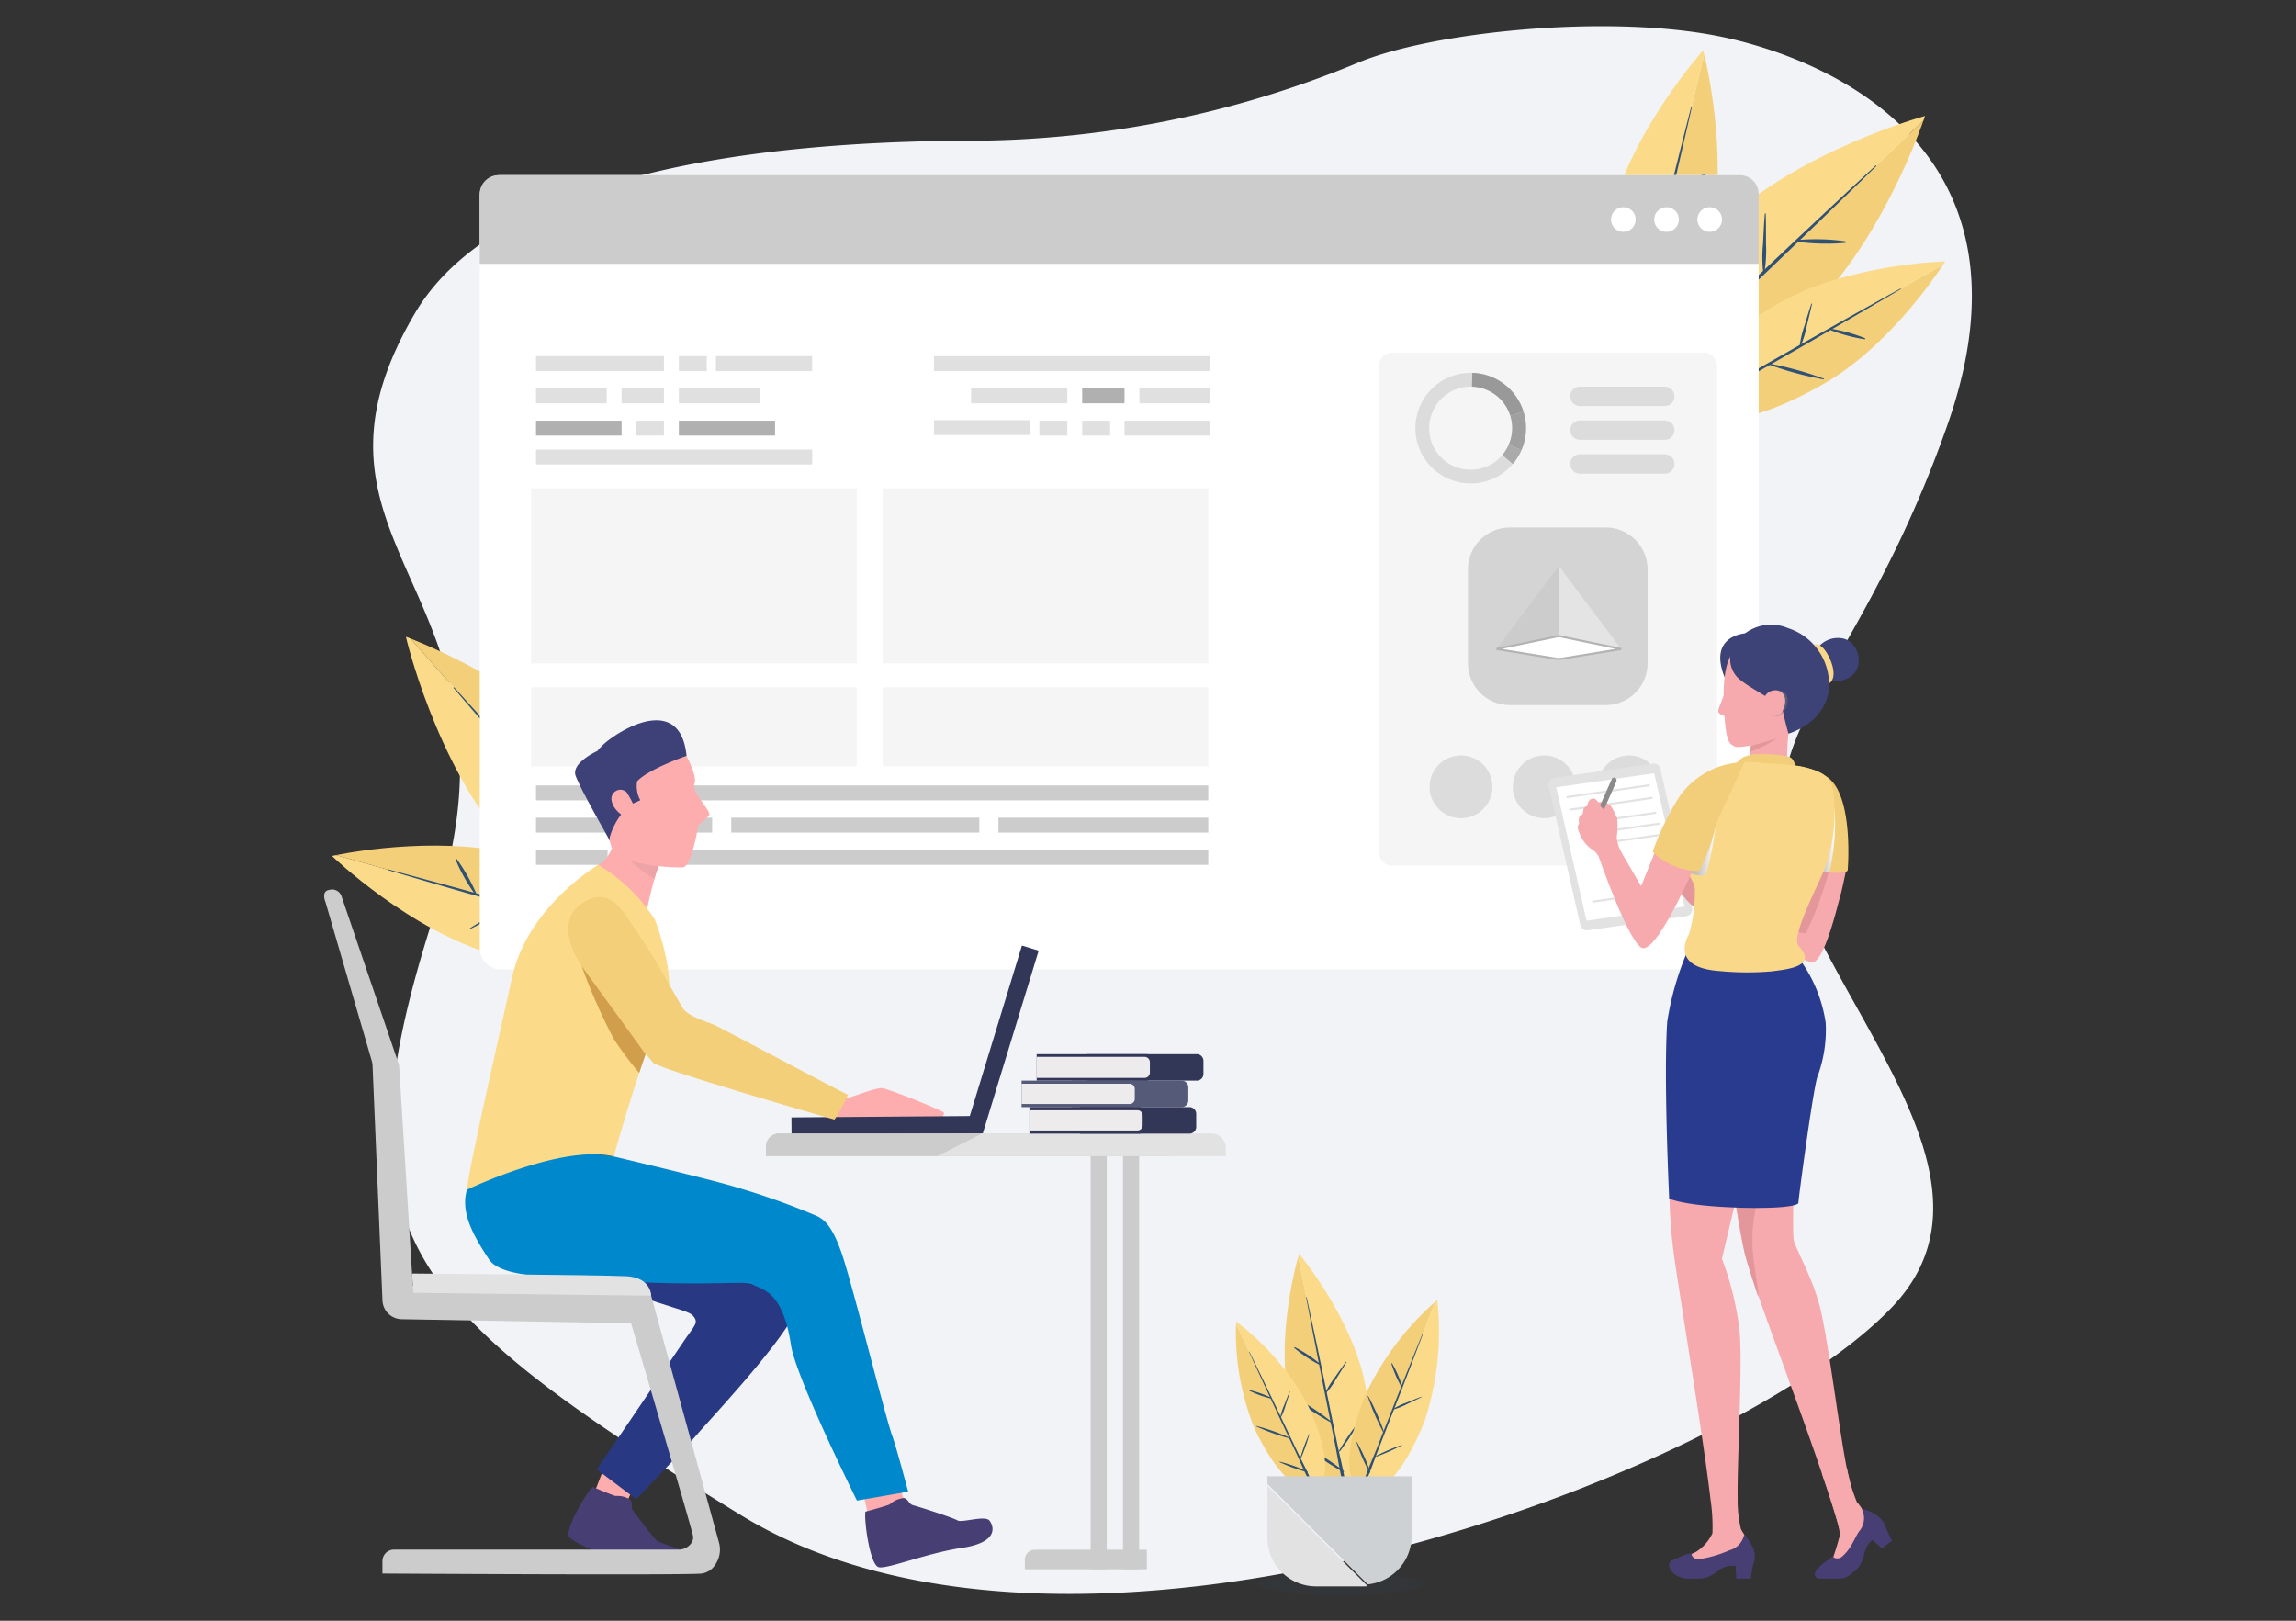 <svg xmlns="http://www.w3.org/2000/svg" xmlns:xlink="http://www.w3.org/1999/xlink" width="170" height="120" viewBox="0 0 170 120"><rect x="0" y="0" width="170" height="120" fill="#333333" stroke="none"/><defs><linearGradient id="linear-gradient" x1="-246.756" y1="62.261" x2="-245.291" y2="62.261" gradientTransform="matrix(-1, 0, 0, 1, -110.889, 0)" gradientUnits="userSpaceOnUse"><stop offset="0" stop-color="#fff"/><stop offset="0.643" stop-color="#c5bfb8"/></linearGradient><linearGradient id="linear-gradient-2" x1="-237.903" y1="63.035" x2="-235.714" y2="63.035" xlink:href="#linear-gradient"/></defs><title>pyramid-python</title><g style="isolation:isolate"><g id="Layer_1" data-name="Layer 1"><path d="M71.544,10.421a75.298,75.298,0,0,0,28.942-5.754c5.455-2.297,18.366-3.641,26.691-2.003,7.226,1.422,24.42,7.783,17.006,28.825s-16.717,23.164-9.971,36.987c4.954,10.152,13.514,20.259,5.894,28.288-11.851,12.487-60.312,30.756-85.312,15.378S24.508,91.26,32.211,67.527,20.387,40.761,30.72,23.198C36.917,12.664,56.701,10.481,71.544,10.421Z" fill="#f1f3f7"/><path d="M133.747,23.248c-5.683,5.405-10.314,7.113-12.143,5.479L142.413,8.935C141.808,10.65,138.89,18.358,133.747,23.248Z" fill="#f4cf7a"/><path d="M142.532,8.588s-.04.123-.119.347L121.604,28.728c-.042-.038-.085-.075-.124-.116-1.739-1.828.157-6.454,5.971-11.983S142.532,8.588,142.532,8.588Z" fill="#fbdb8a"/><path d="M126.201,24.176q2.106-1.992,4.207-3.99,4.206-3.991,8.463-7.927a.033.033,0,0,1,.046.048q-2.803,2.736-5.627,5.45a15.644,15.644,0,0,1,3.352.11.058.058,0,0,1-.003.111,16.08,16.08,0,0,1-3.503-.073q-1.279,1.23-2.56,2.457-2.098,2-4.195,4.002c-1.388,1.328-2.726,2.769-4.217,3.978a.106.106,0,0,1-.146-.154C123.299,26.76,124.805,25.496,126.201,24.176Z" fill="#2e5175"/><path d="M130.738,15.831c.025.748.019,1.498.021,2.246a9.566,9.566,0,0,1-.109,2.021.055.055,0,0,1-.106-.003,9.558,9.558,0,0,1-.007-2.023c.04-.748.071-1.496.134-2.243A.033.033,0,0,1,130.738,15.831Z" fill="#2e5175"/><path d="M126.594,17.948c-1.53,6.349-3.998,9.637-6.015,9.322l5.605-23.25C126.535,5.494,127.979,12.203,126.594,17.948Z" fill="#f4cf7a"/><path d="M126.11,3.724s.028.104.073.296l-5.605,23.25c-.046-.007-.093-.014-.139-.025-2.042-.492-2.808-4.585-1.242-11.08S126.11,3.724,126.11,3.724Z" fill="#fbdb8a"/><path d="M121.736,22.01q.572-2.345,1.138-4.692,1.137-4.693,2.334-9.37a.028.028,0,0,1,.054.013q-.723,3.181-1.471,6.356a13.023,13.023,0,0,1,2.394-1.438c.043-.019.085.049.048.079a13.388,13.388,0,0,1-2.483,1.532c-.226.959-.449,1.918-.679,2.876q-.563,2.348-1.125,4.695c-.371,1.556-.655,3.169-1.151,4.689a.088.088,0,0,1-.172-.041C120.874,25.129,121.356,23.564,121.736,22.01Z" fill="#2e5175"/><path d="M122.285,20.069a27.235,27.235,0,0,1,4.002-2.436.03.03,0,0,1,.032.052,27.238,27.238,0,0,1-3.992,2.453A.04.04,0,0,1,122.285,20.069Z" fill="#2e5175"/><path d="M121.136,14.122c.356.512.69,1.039,1.03,1.561a7.965,7.965,0,0,1,.838,1.462.046.046,0,0,1-.075.046,7.954,7.954,0,0,1-.92-1.412c-.31-.541-.627-1.079-.92-1.629A.028.028,0,0,1,121.136,14.122Z" fill="#2e5175"/><path d="M119.778,20.087a23.833,23.833,0,0,1,1.713,2.748.051.051,0,0,1-.086.053,23.833,23.833,0,0,1-1.665-2.777A.023.023,0,0,1,119.778,20.087Z" fill="#2e5175"/><path d="M120.968,24.815a21.329,21.329,0,0,1,3.292-1.992.033.033,0,0,1,.034.056,21.322,21.322,0,0,1-3.273,2.022A.051.051,0,0,1,120.968,24.815Z" fill="#2e5175"/><path d="M135.02,28.431c-5.096,2.909-8.767,3.32-9.803,1.806l18.662-10.651C143.131,20.722,139.631,25.799,135.02,28.431Z" fill="#f4cf7a"/><path d="M144.027,19.354s-.051.082-.149.231l-18.662,10.651c-.024-.035-.048-.07-.069-.106-.936-1.639,1.27-4.66,6.484-7.636S144.027,19.354,144.027,19.354Z" fill="#fbdb8a"/><path d="M129.371,27.753q1.887-1.07,3.77-2.145,3.77-2.146,7.568-4.243a.025.025,0,0,1,.025.043q-2.526,1.486-5.064,2.951a11.704,11.704,0,0,1,2.415.68.043.043,0,0,1-.022.08,12.027,12.027,0,0,1-2.531-.681c-.766.443-1.531.887-2.3,1.327q-1.883,1.077-3.764,2.155c-1.246.716-2.476,1.523-3.776,2.135a.08.08,0,0,1-.079-.138C126.8,29.11,128.121,28.462,129.371,27.753Z" fill="#2e5175"/><path d="M130.979,26.918a24.47,24.47,0,0,1,4.058,1.119.027.027,0,0,1-.014.052,24.472,24.472,0,0,1-4.063-1.101A.036.036,0,0,1,130.979,26.918Z" fill="#2e5175"/><path d="M134.162,22.504c-.116.548-.255,1.091-.387,1.636a7.157,7.157,0,0,1-.441,1.448.041.041,0,0,1-.076-.021,7.15,7.15,0,0,1,.357-1.471c.163-.536.32-1.074.499-1.605A.025.025,0,0,1,134.162,22.504Z" fill="#2e5175"/><path d="M44.376,56.47c5.19,5.879,6.725,10.571,5.025,12.338L30.395,47.279C32.086,47.948,39.68,51.15,44.376,56.47Z" fill="#f4cf7a"/><path d="M30.053,47.147s.121.045.342.132l19.006,21.53c-.039.041-.078.082-.12.119-1.891,1.67-6.444-.397-11.753-6.412S30.053,47.147,30.053,47.147Z" fill="#fbdb8a"/><path d="M45.023,64.046q-1.913-2.179-3.831-4.352-3.832-4.351-7.607-8.751a.033.033,0,0,1,.05-.044q2.63,2.902,5.237,5.826a15.644,15.644,0,0,1,.234-3.345.058.058,0,0,1,.111.007,16.08,16.08,0,0,1-.204,3.498q1.181,1.323,2.36,2.649,1.921,2.171,3.843,4.341c1.275,1.437,2.666,2.827,3.819,4.362a.106.106,0,0,1-.159.141C47.498,67.042,46.291,65.49,45.023,64.046Z" fill="#2e5175"/><path d="M36.853,59.202c.749.003,1.497.037,2.246.062a9.566,9.566,0,0,1,2.015.184.055.055,0,0,1-.007.105,9.558,9.558,0,0,1-2.022-.068c-.746-.068-1.492-.127-2.236-.217A.033.033,0,0,1,36.853,59.202Z" fill="#2e5175"/><path d="M38.814,63.422c6.288,1.765,9.482,4.353,9.092,6.357L24.881,63.315C26.366,63.018,33.124,61.825,38.814,63.422Z" fill="#f4cf7a"/><path d="M24.582,63.377s.105-.024.299-.062l23.026,6.464c-.009.046-.018.092-.03.138-.568,2.023-4.686,2.636-11.119.83S24.582,63.377,24.582,63.377Z" fill="#fbdb8a"/><path d="M42.692,68.428q-2.322-.659-4.646-1.312-4.647-1.31-9.277-2.681a.028.028,0,0,1,.015-.053q3.152.84,6.297,1.706a13.023,13.023,0,0,1-1.349-2.445.048.048,0,0,1,.081-.045,13.388,13.388,0,0,1,1.439,2.538c.95.261,1.9.52,2.849.785q2.325.65,4.65,1.298c1.541.428,3.142.772,4.643,1.324a.088.088,0,0,1-.048.17C45.777,69.404,44.231,68.864,42.692,68.428Z" fill="#2e5175"/><path d="M40.774,67.806a27.235,27.235,0,0,1-2.285-4.09.03.03,0,0,1,.053-.03,27.238,27.238,0,0,1,2.303,4.08A.04.04,0,0,1,40.774,67.806Z" fill="#2e5175"/><path d="M34.788,68.734c.525-.337,1.064-.651,1.599-.972a7.965,7.965,0,0,1,1.492-.783.046.046,0,0,1,.043.077,7.954,7.954,0,0,1-1.445.867c-.552.29-1.101.586-1.662.859A.028.028,0,0,1,34.788,68.734Z" fill="#2e5175"/><path d="M40.699,70.313a23.833,23.833,0,0,1,2.81-1.61.051.051,0,0,1,.049.088,23.833,23.833,0,0,1-2.837,1.561A.023.023,0,0,1,40.699,70.313Z" fill="#2e5175"/><path d="M45.467,69.299a21.329,21.329,0,0,1-1.869-3.363.033.033,0,0,1,.057-.032A21.322,21.322,0,0,1,45.555,69.25.051.051,0,0,1,45.467,69.299Z" fill="#2e5175"/><path d="M49.602,55.391c2.717,5.201,2.992,8.884,1.44,9.864L41.092,46.21C42.2,46.999,47.143,50.685,49.602,55.391Z" fill="#f4cf7a"/><path d="M40.867,46.053s.08.054.225.157l9.951,19.045c-.036.023-.071.045-.109.065-1.673.874-4.61-1.442-7.39-6.763S40.867,46.053,40.867,46.053Z" fill="#fbdb8a"/><path d="M48.715,61.011q-.999-1.925-2.003-3.848-2.005-3.847-3.959-7.72a.025.025,0,0,1,.044-.023q1.391,2.58,2.761,5.17a11.704,11.704,0,0,1,.769-2.388.043.043,0,0,1,.08.025,12.027,12.027,0,0,1-.774,2.504c.414.782.83,1.563,1.24,2.347Q47.88,59,48.888,60.921c.669,1.272,1.43,2.531,1.993,3.853a.08.08,0,0,1-.141.073C49.976,63.63,49.377,62.287,48.715,61.011Z" fill="#2e5175"/><path d="M47.94,59.373a24.47,24.47,0,0,1,1.268-4.014.027.027,0,0,1,.052.016A24.472,24.472,0,0,1,48.01,59.395.036.036,0,0,1,47.94,59.373Z" fill="#2e5175"/><path d="M43.648,56.028c.543.136,1.081.295,1.62.447a7.157,7.157,0,0,1,1.431.494.041.041,0,0,1-.024.075,7.15,7.15,0,0,1-1.457-.411c-.53-.183-1.062-.36-1.585-.558A.025.025,0,0,1,43.648,56.028Z" fill="#2e5175"/><rect x="35.519" y="12.97" width="94.698" height="58.801" rx="1.497" ry="1.497" transform="translate(165.736 84.743) rotate(-180)" fill="#fff"/><g opacity="0.6"><rect x="84.364" y="28.759" width="5.237" height="1.103" transform="translate(173.964 58.62) rotate(-180)" fill="#ccc"/><rect x="80.126" y="28.759" width="3.135" height="1.103" transform="translate(163.387 58.62) rotate(-180)" fill="#7c7c7c"/><rect x="71.9" y="28.759" width="7.124" height="1.103" transform="translate(150.923 58.62) rotate(-180)" fill="#ccc"/><rect x="69.153" y="31.108" width="7.124" height="1.103" transform="translate(145.43 63.318) rotate(-180)" fill="#ccc"/><rect x="69.149" y="26.37" width="20.451" height="1.103" transform="translate(158.75 53.843) rotate(-180)" fill="#ccc"/><rect x="83.261" y="31.148" width="6.339" height="1.103" transform="translate(172.862 63.398) rotate(-180)" fill="#ccc"/><rect x="80.126" y="31.148" width="2.067" height="1.103" transform="translate(162.32 63.398) rotate(-180)" fill="#ccc"/><rect x="76.957" y="31.148" width="2.067" height="1.103" transform="translate(155.98 63.398) rotate(-180)" fill="#ccc"/></g><rect x="39.686" y="60.542" width="5.304" height="1.103" fill="#ccc"/><rect x="39.686" y="62.931" width="5.304" height="1.103" fill="#ccc"/><rect x="46.404" y="62.931" width="43.059" height="1.103" fill="#ccc"/><rect x="46.404" y="60.542" width="6.325" height="1.103" fill="#ccc"/><rect x="54.144" y="60.542" width="18.367" height="1.103" fill="#ccc"/><rect x="73.925" y="60.542" width="15.538" height="1.103" fill="#ccc"/><rect x="39.686" y="58.154" width="49.777" height="1.103" fill="#ccc"/><path d="M35.519,12.97H130.217a0,0,0,0,1,0,0v5.165a1.399,1.399,0,0,1-1.399,1.399H36.919a1.399,1.399,0,0,1-1.399-1.399v-5.165a0,0,0,0,1,0,0Z" transform="translate(165.736 32.505) rotate(-180)" fill="#ccc"/><circle cx="126.589" cy="16.253" r="0.913" fill="#fff"/><circle cx="123.392" cy="16.253" r="0.913" fill="#fff"/><circle cx="120.196" cy="16.253" r="0.913" fill="#fff"/><g opacity="0.6"><rect x="39.686" y="28.759" width="5.237" height="1.103" fill="#ccc"/><rect x="46.025" y="28.759" width="3.135" height="1.103" fill="#ccc"/><rect x="50.263" y="31.148" width="7.124" height="1.103" fill="#7c7c7c"/><rect x="53.009" y="26.37" width="7.124" height="1.103" fill="#ccc"/><rect x="39.686" y="26.37" width="9.474" height="1.103" fill="#ccc"/><rect x="39.686" y="31.148" width="6.339" height="1.103" fill="#7c7c7c"/><rect x="47.093" y="31.148" width="2.067" height="1.103" fill="#ccc"/><rect x="50.263" y="26.37" width="2.067" height="1.103" fill="#ccc"/><rect x="50.263" y="28.759" width="6.022" height="1.103" fill="#ccc"/><rect x="39.686" y="33.286" width="20.451" height="1.103" fill="#ccc"/></g><path d="M103.081,26.104h23.081a.969.969,0,0,1,.969.969V63.125a.97.97,0,0,1-.97.97h-23.08a.969.969,0,0,1-.969-.969V27.073a.969.969,0,0,1,.969-.969Z" transform="translate(229.243 90.199) rotate(-180)" fill="#efefef" opacity="0.6"/><rect x="44.9" y="30.59" width="12.966" height="24.109" transform="translate(8.739 94.027) rotate(-90)" fill="#efefef" opacity="0.6"/><rect x="70.926" y="30.59" width="12.966" height="24.109" transform="translate(34.765 120.053) rotate(-90)" fill="#efefef" opacity="0.6"/><rect x="48.46" y="41.761" width="5.845" height="24.109" transform="translate(-2.433 105.198) rotate(-90)" fill="#efefef" opacity="0.6"/><rect x="74.487" y="41.761" width="5.845" height="24.109" transform="translate(23.594 131.224) rotate(-90)" fill="#efefef" opacity="0.6"/><g opacity="0.6"><path d="M107.514,35.555a4.092,4.092,0,0,0,5.134-2.222c.036-.084.07-.169.101-.256a4.095,4.095,0,1,0-5.235,2.478Zm-1.512-4.891a3.07,3.07,0,1,1,5.782,2.068c-.023.065-.049.129-.076.192a3.07,3.07,0,0,1-5.706-2.26Z" fill="#ccc"/></g><path d="M111.824,30.783l.978-.305a4.102,4.102,0,0,0-3.787-2.874l-.03,1.025a3.075,3.075,0,0,1,2.839,2.155Z" fill="#999"/><path d="M111.708,32.924l.94.409c.036-.084.07-.169.101-.256a4.075,4.075,0,0,0,.053-2.6l-.978.305a3.057,3.057,0,0,1-.04,1.949C111.761,32.797,111.735,32.861,111.708,32.924Z" fill="#a0a0a0"/><path d="M112.013,34.352a4.083,4.083,0,0,0,.635-1.019l-.94-.409a3.051,3.051,0,0,1-.476.764Z" fill="#aaa"/><path d="M116.984,30.062h6.278a.717.717,0,0,0,.718-.718h0a.717.717,0,0,0-.718-.717h-6.278a.717.717,0,0,0-.718.717h0A.717.717,0,0,0,116.984,30.062Z" fill="#ccc" opacity="0.6"/><path d="M116.984,32.566h6.278a.718.718,0,0,0,.718-.718h0a.718.718,0,0,0-.718-.718h-6.278a.718.718,0,0,0-.718.718h0A.718.718,0,0,0,116.984,32.566Z" fill="#ccc" opacity="0.6"/><path d="M116.984,35.07h6.278a.717.717,0,0,0,.718-.718h0a.718.718,0,0,0-.718-.718h-6.278a.718.718,0,0,0-.718.718h0A.717.717,0,0,0,116.984,35.07Z" fill="#ccc" opacity="0.6"/><g opacity="0.6"><circle cx="120.616" cy="58.258" r="2.326" fill="#ccc"/><circle cx="114.337" cy="58.258" r="2.326" fill="#ccc"/><circle cx="108.174" cy="58.258" r="2.326" fill="#ccc"/></g><path id="path3093" d="M108.691,42.154a3.094,3.094,0,0,1,3.094-3.094h7.111a3.094,3.094,0,0,1,3.094,3.094V49.11a3.094,3.094,0,0,1-3.094,3.094h-7.111a3.094,3.094,0,0,1-3.094-3.094Z" fill="#b5b5b5" opacity="0.5"/><polygon id="polygon3106" points="115.417 47.095 110.799 48.053 115.417 41.898 115.417 47.095" fill="#ccc"/><polygon id="polygon3113" points="120.036 48.053 115.417 47.095 115.417 41.898 120.036 48.053" fill="#efefef" opacity="0.6"/><polygon id="polygon3115" points="115.417 48.802 110.799 48.053 115.417 47.095 120.036 48.053 115.417 48.802" fill="#fff" stroke="#b3b3b3" stroke-width="0.15"/><path d="M61.477,81.109a10.333,10.333,0,0,0,1.187.173c.384.012,2.16-.793,2.728-.716a41.459,41.459,0,0,1,4.442,1.766c.168.115-.079.368-.079.368l-8.508.1Z" fill="#feadae"/><rect x="58.605" y="82.68" width="14.152" height="1.296" transform="translate(-0.632 0.502) rotate(-0.436)" fill="#323657"/><rect x="67.14" y="76.318" width="14.152" height="1.296" transform="translate(-21.09 125.428) rotate(-72.995)" fill="#323657"/><path d="M46.919,110.11l-.546,1.181s-2.299-.857-2.31-.886.633-1.64.633-1.64Z" fill="#feadae"/><path d="M66.608,110.084l.636,1.859s-2.523.555-2.889.526c-.032-.003-.477-2.105-.477-2.105Z" fill="#feadae"/><path d="M64.073,111.927s1.763-.479,1.815-.555a1.826,1.826,0,0,1,1.032-.457c.333.056.363.454.697.536s2.909.905,3.266,1.116,2.061-.409,2.39.032.647,1.601-2.031,2.003-5.545,1.596-6.186,1.433S63.975,112.641,64.073,111.927Z" fill="#473e73"/><path d="M43.882,110.09s1.634.698,1.72.671a1.774,1.774,0,0,1,1.063.274c.221.243.003.566.208.829s1.37,1.804,1.711,2.161c.279.29,1.808.563,2.299,1.075.37.387-.065,1.931-2.666,1.193-2.533-.719-5.67-1.965-6.061-2.475S43.377,110.576,43.882,110.09Z" fill="#473e73"/><path d="M45.558,86.921s7.187,3.196,8.71,4.288,4.857,3.105,4.968,3.597.771.013-.411,2.473-6.774,8.381-7.298,9.025c-.547.671-4.425,4.692-4.425,4.692l-2.917-2.197s5.609-8.247,6.42-9.46,1.177-1.392.698-1.928-2.397-.527-12.268-4.616c-.986-.408-3.738-1.355-4.101-2.679-.655-2.393-.094-5.426,2.56-6.76S45.558,86.921,45.558,86.921Z" fill="#293882"/><path d="M48.975,63.786a1.048,1.048,0,0,0-.203.345,8.421,8.421,0,0,0-.318.945c-.326,1.14-.622,2.602-.622,2.602S43.719,64.252,44.3,64.036,45.312,62.819,45.312,62.819,49.409,63.401,48.975,63.786Z" fill="#feadae"/><path d="M48.719,75.624S45.381,82.007,45.236,84.4s-6.969-.753-6.969-.753Z" fill="#eddcc5"/><path d="M45.249,84.247l.077.595.119.785v.001h-.001c-.103-.007-6.664-.42-7.14-.298-.479.122.903-1.547.903-1.547Z" fill="#323657"/><path d="M45.445,85.628s7.425,1.747,9.26,2.333a53.308,53.308,0,0,1,5.843,2.103c.451.257,1.139.642,1.964,3.326.934,3.041,3.068,11.596,3.553,12.928.304.836,1.179,4.128,1.179,4.128l-3.794.658s-4.519-9.097-4.885-11.522c-.617-4.081-2.199-4.103-2.838-4.475s-3.717.326-14.668-.547c-1.094-.087-4.086-.142-4.86-1.323-1.399-2.133-2.811-4.557-.638-6.702S45.445,85.628,45.445,85.628Z" fill="#0088cc"/><path d="M44.3,64.036s-5.21,3.036-6.386,8.337-3.301,14.611-3.339,15.713c0,0,7.05-3.393,10.869-2.459,0,0,2.405-8.639,3.669-10.68s-.615-6.837-.615-6.837A12.712,12.712,0,0,0,44.3,64.036Z" fill="#fbdb8a"/><path d="M25.303,66.409l4.198,12.312a1.122,1.122,0,0,1,.057.29L30.566,95.2l17.553.391,5.115,18.619a1.957,1.957,0,0,1-.283,1.648,1.429,1.429,0,0,1-.986.649c-1.113.136-23.648,0-23.648,0v-.931a.849.849,0,0,1,.858-.84H50.242a1.141,1.141,0,0,0,.895-.42.739.739,0,0,0,.179-.576c-.093-.594-4.59-15.764-4.59-15.764l-16.973-.301A1.447,1.447,0,0,1,28.32,96.304l-.737-17.419a1.369,1.369,0,0,0-.054-.327L24.098,66.786s-.359-.821.301-.9A.733.733,0,0,1,25.303,66.409Z" fill="#ccc"/><path d="M48.213,95.933s.013-1.344-1.829-1.438c-2.115-.108-15.875-.203-15.875-.203l.092,1.43Z" fill="#e2e2e2"/><path d="M56.711,84.975v.627H86.613v-.627a.981.981,0,0,0-.878-1.059H57.589A.981.981,0,0,0,56.711,84.975Z" fill="#ccc"/><path d="M75.882,114.745H84.918a0,0,0,0,1,0,0v.713a.732.732,0,0,1-.732.732H75.882a0,0,0,0,1,0,0v-1.445A0,0,0,0,1,75.882,114.745Z" transform="translate(160.8 230.935) rotate(180)" fill="#ccc"/><rect x="83.15" y="85.602" width="1.194" height="30.588" transform="translate(167.494 201.792) rotate(180)" fill="#ccc"/><rect x="80.751" y="85.602" width="1.194" height="30.588" transform="translate(162.696 201.792) rotate(180)" fill="#ccc"/><path d="M48.772,64.131a8.421,8.421,0,0,0-.318.945,9.858,9.858,0,0,1-1.826-1.374A17.092,17.092,0,0,0,48.772,64.131Z" fill="#eda4a7"/><path d="M69.398,85.602H90.76v-.627a1.091,1.091,0,0,0-1.121-1.059H72.743Z" fill="#e2e2e2"/><path d="M46.587,68.142s1.24,1.758,2.007,3.089c.869,1.51,1.724,3,1.913,3.335.384.682,1.749,1.046,2.353,1.305.555.238,9.809,5.191,9.926,5.18a14.884,14.884,0,0,1-.997,1.845s-12.849-3.684-13.426-4.212a44.532,44.532,0,0,1-2.993-3.92c-.668-.943-1.693-2.489-2.236-3.156-.608-.744-1.882-3.294-.262-4.565C44.943,65.419,46.088,67.396,46.587,68.142Z" fill="#f4cf7a"/><path d="M43.065,71.52a42.191,42.191,0,0,0,2.38,5.405,26.218,26.218,0,0,0,1.88,2.516l.476-1.391S43.955,72.76,43.065,71.52Z" fill="#d19e4c"/><path d="M80.985,78.048h8.12a0,0,0,0,1,0,0V80.01a0,0,0,0,1,0,0H80.984a.497.497,0,0,1-.497-.497v-.968A.497.497,0,0,1,80.985,78.048Z" transform="translate(169.592 158.059) rotate(180)" fill="#323657"/><path d="M79.866,80.01h8.12a0,0,0,0,1,0,0V81.972a0,0,0,0,1,0,0H79.865a.497.497,0,0,1-.497-.497v-.967A.497.497,0,0,1,79.866,80.01Z" transform="translate(167.354 161.982) rotate(180)" fill="#545a77"/><path d="M77.254,78.048h8.12a0,0,0,0,1,0,0V80.01a0,0,0,0,1,0,0h-8.12a.497.497,0,0,1-.497-.497v-.968A.497.497,0,0,1,77.254,78.048Z" transform="translate(162.132 158.059) rotate(-180)" fill="#323657"/><path d="M76.135,80.01h8.12a0,0,0,0,1,0,0V81.972a0,0,0,0,1,0,0H76.135a.497.497,0,0,1-.497-.497v-.967A.497.497,0,0,1,76.135,80.01Z" transform="translate(159.894 161.982) rotate(180)" fill="#545a77"/><path d="M77.152,78.25H85.139a0,0,0,0,1,0,0v1.558a0,0,0,0,1,0,0H77.152a.395.395,0,0,1-.395-.395v-.768a.395.395,0,0,1,.395-.395Z" transform="translate(161.896 158.058) rotate(-180)" fill="#edebeb"/><path d="M76.018,80.241H84.02a0,0,0,0,1,0,0v1.5a0,0,0,0,1,0,0H76.018a.38.38,0,0,1-.38-.38v-.74A.38.38,0,0,1,76.018,80.241Z" transform="translate(159.658 161.982) rotate(-180)" fill="#edebeb"/><path d="M80.449,81.972h8.12a0,0,0,0,1,0,0v1.962a0,0,0,0,1,0,0H80.448a.497.497,0,0,1-.497-.497v-.968a.497.497,0,0,1,.497-.497Z" transform="translate(168.52 165.906) rotate(180)" fill="#323657"/><path d="M76.718,81.972h8.12a0,0,0,0,1,0,0v1.962a0,0,0,0,1,0,0h-8.12a.497.497,0,0,1-.497-.497v-.968A.497.497,0,0,1,76.718,81.972Z" transform="translate(161.06 165.906) rotate(-180)" fill="#323657"/><path d="M76.601,82.203H84.603a0,0,0,0,1,0,0v1.5a0,0,0,0,1,0,0H76.601a.38.38,0,0,1-.38-.38v-.74a.38.38,0,0,1,.38-.38Z" transform="translate(160.824 165.906) rotate(-180)" fill="#edebeb"/><path d="M50.425,55.194s1.285,2.219.992,2.823,1.342,2.068,1.074,2.378-.822.685-.812.776-.475,2.982-1.106,3.047-4.942-.159-5.299-1.507-1.409-4.302-1.657-4.851S45.855,53.074,50.425,55.194Z" fill="#feadae"/><path d="M45.111,54.765a4.747,4.747,0,0,0-.881.836c-.283.133-1.95.961-1.603,1.856.466,1.204,2.351,4.431,2.51,4.768.021.045.021-.04.006-.221a5.064,5.064,0,0,1,1.518-2.416l.748-.338a2.191,2.191,0,0,1-.236-1.404c.847-.907,3.661-1.885,3.661-1.885C50.432,51.947,46.997,53.366,45.111,54.765Z" fill="#3d4177"/><path d="M46.384,58.644a.666.666,0,0,0-1.095.642c.153.896,1.441,1.614,1.722,1.215S46.596,58.968,46.384,58.644Z" fill="#feadae"/><path id="_Path_" data-name="&lt;Path&gt;" d="M129.311,46.886s-3.105.089-1.46,3.629S129.311,46.886,129.311,46.886Z" fill="#3d4277"/><path id="_Path_2" data-name="&lt;Path&gt;" d="M128.447,48.175s-.836.513-.824,3.284c0,.096-.339.914-.37,1.011-.117.371.117.395.434.552.129,2.09.442,2.052.717,2.236.314.21,2.717-.285,4.26-1.05a3.607,3.607,0,0,0,1.415-4.448C133.427,48.36,130.251,46.968,128.447,48.175Z" fill="#f7aaad"/><path id="_Path_3" data-name="&lt;Path&gt;" d="M134.331,48.416a1.886,1.886,0,0,1,2.175-1.131c1.559.385,1.859,3.703-1.522,3.074A2.538,2.538,0,0,0,134.331,48.416Z" fill="#3d4277"/><path id="_Path_4" data-name="&lt;Path&gt;" d="M134.095,47.923s.372-.613,1.019.207c.431.547,1.114,2.155.179,2.549Z" fill="#f9d989"/><path id="_Path_5" data-name="&lt;Path&gt;" d="M135.393,50.133c.247,1.313-.396,3.321-2.971,4.189,0,0-.229-.793-.394-1.57s-2.348-1.667-3.295-2.515q-.071-.064-.133-.129a1.963,1.963,0,0,1-.022-2.581,3.201,3.201,0,0,1,3.803-1.023A4.371,4.371,0,0,1,135.393,50.133Z" fill="#3d4277"/><path id="_Path_6" data-name="&lt;Path&gt;" d="M129.187,53.055a3.268,3.268,0,0,1,.448,2.174c-.009.144-.018.288-.028.428a13.332,13.332,0,0,1-.232,1.593l2.97-.074a18.159,18.159,0,0,1,.073-2.86S128.23,52.016,129.187,53.055Z" fill="#f7aaad"/><path id="_Path_7" data-name="&lt;Path&gt;" d="M130.87,51.553a.858.858,0,0,1,1.117-.367c.711.346.27,1.602-.246,1.81a.675.675,0,0,1-.722-.105Z" fill="#7f7f7f" opacity="0.4" style="mix-blend-mode:multiply"/><path id="_Path_8" data-name="&lt;Path&gt;" d="M130.68,51.558a.858.858,0,0,1,1.117-.367c.711.346.317,1.673-.246,1.81a.616.616,0,0,1-.672-.25Z" fill="#f7aaad"/><path id="_Path_9" data-name="&lt;Path&gt;" d="M129.607,55.657a8.802,8.802,0,0,0,1.97-.997c-.832.27-1.942.569-1.942.569C129.626,55.373,129.617,55.517,129.607,55.657Z" fill="#e4979b"/><path id="_Path_10" data-name="&lt;Path&gt;" d="M122.937,56.918l2.348,10.315a.493.493,0,0,1-.411.598l-7.309,1.05a.494.494,0,0,1-.551-.379l-2.348-10.315a.493.493,0,0,1,.411-.598l7.309-1.05A.493.493,0,0,1,122.937,56.918Z" fill="#e2e2e2"/><polygon id="_Path_11" data-name="&lt;Path&gt;" points="122.48 57.251 124.728 67.127 117.471 68.169 115.223 58.293 122.48 57.251" fill="#fff"/><g id="_Group_" data-name="&lt;Group&gt;"><line id="_Path_12" data-name="&lt;Path&gt;" x1="115.992" y1="59.021" x2="122.159" y2="58.135" fill="none" stroke="#e2e2e2" stroke-miterlimit="10" stroke-width="0.15"/><line id="_Path_13" data-name="&lt;Path&gt;" x1="116.199" y1="59.954" x2="122.366" y2="59.068" fill="none" stroke="#e2e2e2" stroke-miterlimit="10" stroke-width="0.15"/><line id="_Path_14" data-name="&lt;Path&gt;" x1="118.767" y1="60.728" x2="122.621" y2="60.174" fill="none" stroke="#e2e2e2" stroke-miterlimit="10" stroke-width="0.15"/><line id="_Path_15" data-name="&lt;Path&gt;" x1="119.041" y1="61.53" x2="122.895" y2="60.977" fill="none" stroke="#e2e2e2" stroke-miterlimit="10" stroke-width="0.15"/><line id="_Path_16" data-name="&lt;Path&gt;" x1="119.315" y1="62.332" x2="123.169" y2="61.779" fill="none" stroke="#e2e2e2" stroke-miterlimit="10" stroke-width="0.15"/><line id="_Path_17" data-name="&lt;Path&gt;" x1="117.901" y1="66.766" x2="121.755" y2="66.213" fill="none" stroke="#e2e2e2" stroke-miterlimit="10" stroke-width="0.15"/></g><g id="_Group_2" data-name="&lt;Group&gt;"><path d="M125.75,67.356a3.196,3.196,0,0,1-1.016-.906l-.871-1.037a.863.863,0,0,1-.247-.463c.413-.034.701.416,1.076.576a.118.118,0,0,0,.153-.144,10.197,10.197,0,0,0-.909-2.1.706.706,0,0,1-.14-.572,3.713,3.713,0,0,1,1.353.988,7.221,7.221,0,0,1,.733.932,10.038,10.038,0,0,1,1.312,3.222Z" fill="#e4979b"/></g><path id="_Path_18" data-name="&lt;Path&gt;" d="M127.071,76.104l4.644-5.006s2.812,2.974,2.291,6.24a29.3,29.3,0,0,1-.876,3.21c-.143.715-.508,10.64-.304,11.337s1.285,2.586,1.861,4.64c.693,2.471,1.635,10.684,2.2,12.823s-.364,4.993-.565,4.271c-1.716-6.175-6.447-17.912-7.182-21.014S127.84,83.727,127.071,76.104Z" fill="#f7aaad"/><g id="_Group_3" data-name="&lt;Group&gt;"><path d="M127.817,82.305l2.887,4.893a11.667,11.667,0,0,0-.907,5.611c.085,1.002.295,1.99.39,2.991a.996.996,0,0,1-.004.221c-.483-1.442-.858-2.633-1.043-3.416a95.63,95.63,0,0,1-1.435-10.292A1.009,1.009,0,0,1,127.817,82.305Z" fill="#e4979b"/></g><path id="_Path_19" data-name="&lt;Path&gt;" d="M134.91,109.134s1.423,4.04,1.309,4.553c-.07.313-.386,1.369-.458,1.519-.029.06-1.048.87-.371.853.669-.017,2.255-2.125,2.49-2.285a1.003,1.003,0,0,0,.468-1.038,4.347,4.347,0,0,0-.864-1.53,13.225,13.225,0,0,1-.747-2.54Z" fill="#f7aaad"/><path id="_Path_20" data-name="&lt;Path&gt;" d="M134.488,116.241a4.074,4.074,0,0,1,1.097-.875h0c.126-.16.228-.262.176-.16-.088.172.365.259.588.077.777-.624,1-1.555,1.383-1.996a1.517,1.517,0,0,0,.106-1.595,3.619,3.619,0,0,1,1.119.501,2.096,2.096,0,0,1,.593.661,8.95,8.95,0,0,0,.532,1.215l-.737.587-.714-.647-.197.208a1.695,1.695,0,0,0-.38.777,4.182,4.182,0,0,1-.186.577,1.781,1.781,0,0,1-.544.755s-.153.125-.314.257a1.314,1.314,0,0,1-.833.298h-1.266l0-.001-.195-.001a.333.333,0,0,1-.34-.368A.698.698,0,0,1,134.488,116.241Z" fill="#473e73"/><path id="_Path_21" data-name="&lt;Path&gt;" d="M123.757,115.62c.101-.134,1.287-.438,1.831-.725a3.262,3.262,0,0,0,1.204-1.373,13.615,13.615,0,0,0-.145-2.521c-.517-4.485-2.337-15.393-2.694-18.013-.621-4.553-.452-9.326.646-16.823l6.097-5.617a11.691,11.691,0,0,1,1.821,6.561c-.186,1.924-1.729,2.356-1.928,3.115s-3.094,12.97-3.094,12.97a22.396,22.396,0,0,1,1.299,5.297c.254,2.393-.182,9.721-.135,12.493a9.091,9.091,0,0,0,.244,2.233c.24.485.788,1.031.82,1.667a.979.979,0,0,1-.667.929c-.451.186-.734-.059-.894-.051-.927.045-1.125.703-2.72.846a2.533,2.533,0,0,1-1.642-.515A.338.338,0,0,1,123.757,115.62Z" fill="#f7aaad"/><path id="_Path_22" data-name="&lt;Path&gt;" d="M123.671,116.195a1.184,1.184,0,0,0,.33.365,1.685,1.685,0,0,0,1.026.321h.78a1.796,1.796,0,0,0,.901-.242,4.306,4.306,0,0,0,.507-.328,1.68,1.68,0,0,1,.788-.361,2.294,2.294,0,0,1,.504-.011l.055.942h1.077a5.324,5.324,0,0,1,.274-1.347,1.822,1.822,0,0,0-.077-.825,3.829,3.829,0,0,0-.693-1.091,1.516,1.516,0,0,1-1.095,1.168,8.767,8.767,0,0,1-2.332.668c-.288,0-.584-.354-.409-.431s-.318.011-.631.124a9.09,9.09,0,0,0-1.015.5C123.55,115.71,123.565,115.998,123.671,116.195Z" fill="#473e73"/><path id="_Path_23" data-name="&lt;Path&gt;" d="M123.59,88.747s1.033.517,4.802.655c.339.018.695.027,1.078.031.245.004.477.004.695.004,2.045-.004,3.007-.192,2.993-.388-.009-.214,1.042-8.085,1.39-9.279a9.984,9.984,0,0,0,.632-4.027,10.572,10.572,0,0,0-2.303-5.194l-7.933-.129a21.757,21.757,0,0,0-1.501,5.234C123.166,79.87,123.59,88.747,123.59,88.747Z" fill="#293b8f"/><path id="_Path_24" data-name="&lt;Path&gt;" d="M136.733,64.201s-.314,1.607-.51,2.269-1.168,4.865-2.088,4.792-5.963-4.282-5.963-4.282l.714-1.428,4.438,2.116a57.177,57.177,0,0,1,.753-5.949Z" fill="#f7aaad"/><g id="_Group_4" data-name="&lt;Group&gt;"><path d="M135.452,64.377a27.996,27.996,0,0,1-1.72,4.698c-.155.215-3.131-.859-3.138-2.013l3.085-3.497Z" fill="#e4979b"/></g><path id="_Path_25" data-name="&lt;Path&gt;" d="M132.647,56.654a5.366,5.366,0,0,1,2.696.914c1.923,1.43,1.466,6.832,1.466,6.832s.094.282-1.184.21a9.198,9.198,0,0,1-2.302-.435l.369-4.33Z" fill="#f3ce7a"/><path id="_Path_26" data-name="&lt;Path&gt;" d="M135.845,59.923a16.16,16.16,0,0,1-.401,4.675,5.07,5.07,0,0,1-1.042-.137Z" fill="url(#linear-gradient)" style="mix-blend-mode:multiply"/><g id="_Group_5" data-name="&lt;Group&gt;"><path d="M132.97,56.945c-.052-.352-.147-.762-.475-.901a1.024,1.024,0,0,0-.289-.061,9.478,9.478,0,0,0-1.895-.144,2.813,2.813,0,0,0-1.222.214,3.007,3.007,0,0,0-1.19,1.514Z" fill="#f3ce7a"/></g><g id="_Group_6" data-name="&lt;Group&gt;"><path d="M125.057,69.159a10.719,10.719,0,0,0,.426-3.442c-.103-.631-.661-.971-.914-2.376a5.198,5.198,0,0,1,.833-3.82c.587-.852,1.392-2.582,1.558-2.632,2.451-.746,2.85-.39,4.498-.318a10.918,10.918,0,0,1,2.138.247c.886.195,1.95.491,2.132,1.694a12.11,12.11,0,0,1-.52,5.503c-.375,1.169-2.612,5.213-2.058,5.996a2.673,2.673,0,0,1,.482.742c.14.817-1.181,1.018-2.497,1.17a21.009,21.009,0,0,1-3.793-.024C123.62,71.646,124.941,69.388,125.057,69.159Z" fill="#f9d989"/></g><path id="_Path_27" data-name="&lt;Path&gt;" d="M124.825,63.69a3.255,3.255,0,0,0,.243.943,2.805,2.805,0,0,0,1.22.18,21.693,21.693,0,0,0,.726-3.56A17.607,17.607,0,0,0,124.825,63.69Z" fill="url(#linear-gradient-2)" style="mix-blend-mode:multiply"/><g id="_Group_7" data-name="&lt;Group&gt;"><path id="_Path_28" data-name="&lt;Path&gt;" d="M125.993,62.932s-3.012,7.278-4.318,7.278c-.95,0-3.281-6.719-3.281-6.719l1.473-.697,1.642,2.814,2.008-4.946Z" fill="#f7aaad"/><path id="_Path_29" data-name="&lt;Path&gt;" d="M120.158,63.295a2.866,2.866,0,0,1-.453-1.314,5.574,5.574,0,0,0,.034-1.392,5.8,5.8,0,0,0-.492-.955c-.141-.124-.665-.323-.793-.234s-.287-.318-.499-.283a.45.45,0,0,0-.389.407c0,.195-.283.23-.318.371a1.98,1.98,0,0,1-.071.371c-.053.106-.209.054-.265.318-.051.242.018.265,0,.389s-.124.112-.088.348a2.955,2.955,0,0,0,.338.807,2.33,2.33,0,0,0,.821.832,1.569,1.569,0,0,1,.479.661Z" fill="#f7aaad"/><path id="_Path_30" data-name="&lt;Path&gt;" d="M119.349,57.672a.18.18,0,0,1,.26-.07.232.232,0,0,1,.058.289c-.026.059-.89,2.015-.89,2.015s-.072.083-.21-.038c-.15-.132-.102-.198-.102-.198S119.312,57.73,119.349,57.672Z" fill="#8c8b8c"/><g id="_Group_8" data-name="&lt;Group&gt;"><path id="_Path_31" data-name="&lt;Path&gt;" d="M118.411,59.54a2.064,2.064,0,0,0,.543.566c.139.13.121.214.274.348-.268-.02-.222-.178-.569-.428a.735.735,0,0,1-.359-.439.061.061,0,0,1,.111-.047Z" fill="#f7aaad"/></g></g><g id="_Group_9" data-name="&lt;Group&gt;"><path d="M129.168,56.431a6.022,6.022,0,0,0-4.796,2.512,19.764,19.764,0,0,0-2.006,4.122,4.942,4.942,0,0,0,3.433,1.434,12.632,12.632,0,0,0,1.272-3.522Z" fill="#f3ce7a"/></g><ellipse cx="99.204" cy="117.273" rx="6.152" ry="0.786" fill="#2e5175" opacity="0.1"/><path d="M95.426,103.573c.982,4.843,2.756,7.398,4.29,7.215L96.122,93.053C95.816,94.157,94.538,99.191,95.426,103.573Z" fill="#f4cf7a"/><path d="M96.186,92.831s-.024.078-.064.222l3.594,17.735c.035-.004.071-.008.106-.015,1.558-.316,2.25-3.389,1.246-8.344S96.186,92.831,96.186,92.831Z" fill="#fbdb8a"/><path d="M98.987,106.778q-.368-1.789-.731-3.579-.73-3.58-1.506-7.15a.021.021,0,0,0-.041.008q.459,2.425.937,4.847a9.858,9.858,0,0,0-1.77-1.154c-.032-.015-.065.035-.039.059a10.132,10.132,0,0,0,1.835,1.227c.144.731.287,1.463.434,2.193q.361,1.791.721,3.581c.237,1.187.407,2.414.74,3.577a.067.067,0,0,0,.131-.026C99.552,109.161,99.231,107.964,98.987,106.778Z" fill="#2e5175"/><path d="M98.626,105.296a20.609,20.609,0,0,0-2.959-1.953.023.023,0,0,0-.025.038,20.604,20.604,0,0,0,2.95,1.965A.031.031,0,0,0,98.626,105.296Z" fill="#2e5175"/><path d="M99.659,100.831c-.283.377-.551.766-.822,1.152a6.028,6.028,0,0,0-.674,1.083.035.035,0,0,0,.056.037,6.023,6.023,0,0,0,.735-1.042c.25-.4.504-.798.741-1.206A.021.021,0,0,0,99.659,100.831Z" fill="#2e5175"/><path d="M100.521,105.379a18.037,18.037,0,0,0-1.371,2.03.038.038,0,0,0,.064.042,18.032,18.032,0,0,0,1.336-2.054A.017.017,0,0,0,100.521,105.379Z" fill="#2e5175"/><path d="M99.49,108.921a16.137,16.137,0,0,0-2.434-1.597.025.025,0,0,0-.028.041,16.139,16.139,0,0,0,2.419,1.62A.038.038,0,0,0,99.49,108.921Z" fill="#2e5175"/><path d="M101.034,103.421c-1.503,3.831-1.417,6.42-.262,6.986l5.505-14.028A21.015,21.015,0,0,0,101.034,103.421Z" fill="#f4cf7a"/><path d="M106.422,96.252s-.052.044-.145.127l-5.505,14.028c.027.013.053.026.081.037,1.232.484,3.106-1.353,4.644-5.272A21.348,21.348,0,0,0,106.422,96.252Z" fill="#fbdb8a"/><path d="M102.075,107.273q.552-1.417,1.107-2.834,1.108-2.833,2.179-5.681a.018.018,0,0,0-.033-.013q-.776,1.903-1.536,3.813a8.206,8.206,0,0,0-.716-1.607.03.03,0,0,0-.054.023,8.436,8.436,0,0,0,.729,1.688c-.23.577-.461,1.153-.688,1.73q-.557,1.415-1.115,2.83c-.371.937-.807,1.872-1.1,2.837a.056.056,0,0,0,.104.041C101.393,109.194,101.71,108.212,102.075,107.273Z" fill="#2e5175"/><path d="M102.493,106.072a17.161,17.161,0,0,0-1.187-2.703.019.019,0,0,0-.035.015,17.163,17.163,0,0,0,1.175,2.708A.025.025,0,0,0,102.493,106.072Z" fill="#2e5175"/><path d="M105.234,103.417c-.369.136-.732.287-1.096.434a5.019,5.019,0,0,0-.961.452.029.029,0,0,0,.022.051,5.012,5.012,0,0,0,.985-.397c.356-.167.713-.331,1.064-.508A.018.018,0,0,0,105.234,103.417Z" fill="#2e5175"/><path d="M103.781,106.987a15.018,15.018,0,0,0-1.877.8.032.032,0,0,0,.025.058,15.018,15.018,0,0,0,1.863-.832A.014.014,0,0,0,103.781,106.987Z" fill="#2e5175"/><path d="M101.459,108.998a13.44,13.44,0,0,0-.98-2.217.021.021,0,0,0-.038.017,13.435,13.435,0,0,0,.959,2.226A.032.032,0,0,0,101.459,108.998Z" fill="#2e5175"/><path d="M92.897,105.789c1.58,3.343,3.327,4.881,4.409,4.473l-5.788-12.24A18.881,18.881,0,0,0,92.897,105.789Z" fill="#f4cf7a"/><path d="M91.525,97.849s-.003.061-.007.173l5.788,12.24c.025-.009.05-.019.074-.03,1.075-.508,1.028-2.865-.589-6.285A19.18,19.18,0,0,0,91.525,97.849Z" fill="#fbdb8a"/><path d="M96.059,107.48q-.588-1.234-1.172-2.469-1.171-2.47-2.374-4.924a.016.016,0,0,0-.028.013q.767,1.68,1.548,3.353a7.375,7.375,0,0,0-1.493-.521.027.027,0,0,0-.018.05,7.578,7.578,0,0,0,1.553.563c.236.505.47,1.011.708,1.516q.583,1.236,1.165,2.473c.385.82.728,1.681,1.179,2.466a.05.05,0,0,0,.09-.043C96.896,109.109,96.448,108.298,96.059,107.48Z" fill="#2e5175"/><path d="M95.53,106.468a15.419,15.419,0,0,0-2.499-.888.017.017,0,0,0-.011.032,15.42,15.42,0,0,0,2.495.899A.023.023,0,0,0,95.53,106.468Z" fill="#2e5175"/><path d="M95.481,103.039c-.138.325-.263.655-.391.984a4.51,4.51,0,0,0-.296.907.026.026,0,0,0,.047.017,4.505,4.505,0,0,0,.347-.889c.11-.336.223-.67.322-1.009A.016.016,0,0,0,95.481,103.039Z" fill="#2e5175"/><path d="M96.922,106.189a13.498,13.498,0,0,0-.632,1.72.029.029,0,0,0,.054.019,13.49,13.49,0,0,0,.603-1.731A.013.013,0,0,0,96.922,106.189Z" fill="#2e5175"/><path d="M96.808,108.946a12.075,12.075,0,0,0-2.054-.725.019.019,0,0,0-.013.035A12.074,12.074,0,0,0,96.788,109,.029.029,0,0,0,96.808,108.946Z" fill="#2e5175"/><path d="M104.521,113.727l.002-4.42-10.678-.004,0,.576,7.422,7.428A3.598,3.598,0,0,0,104.521,113.727Z" fill="#cdd1d3"/><path d="M93.845,110.013l-.002,3.844a3.599,3.599,0,0,0,3.597,3.6l3.48.001c.117,0,.232-.006.346-.017Z" fill="#e2e2e2"/></g></g></svg>